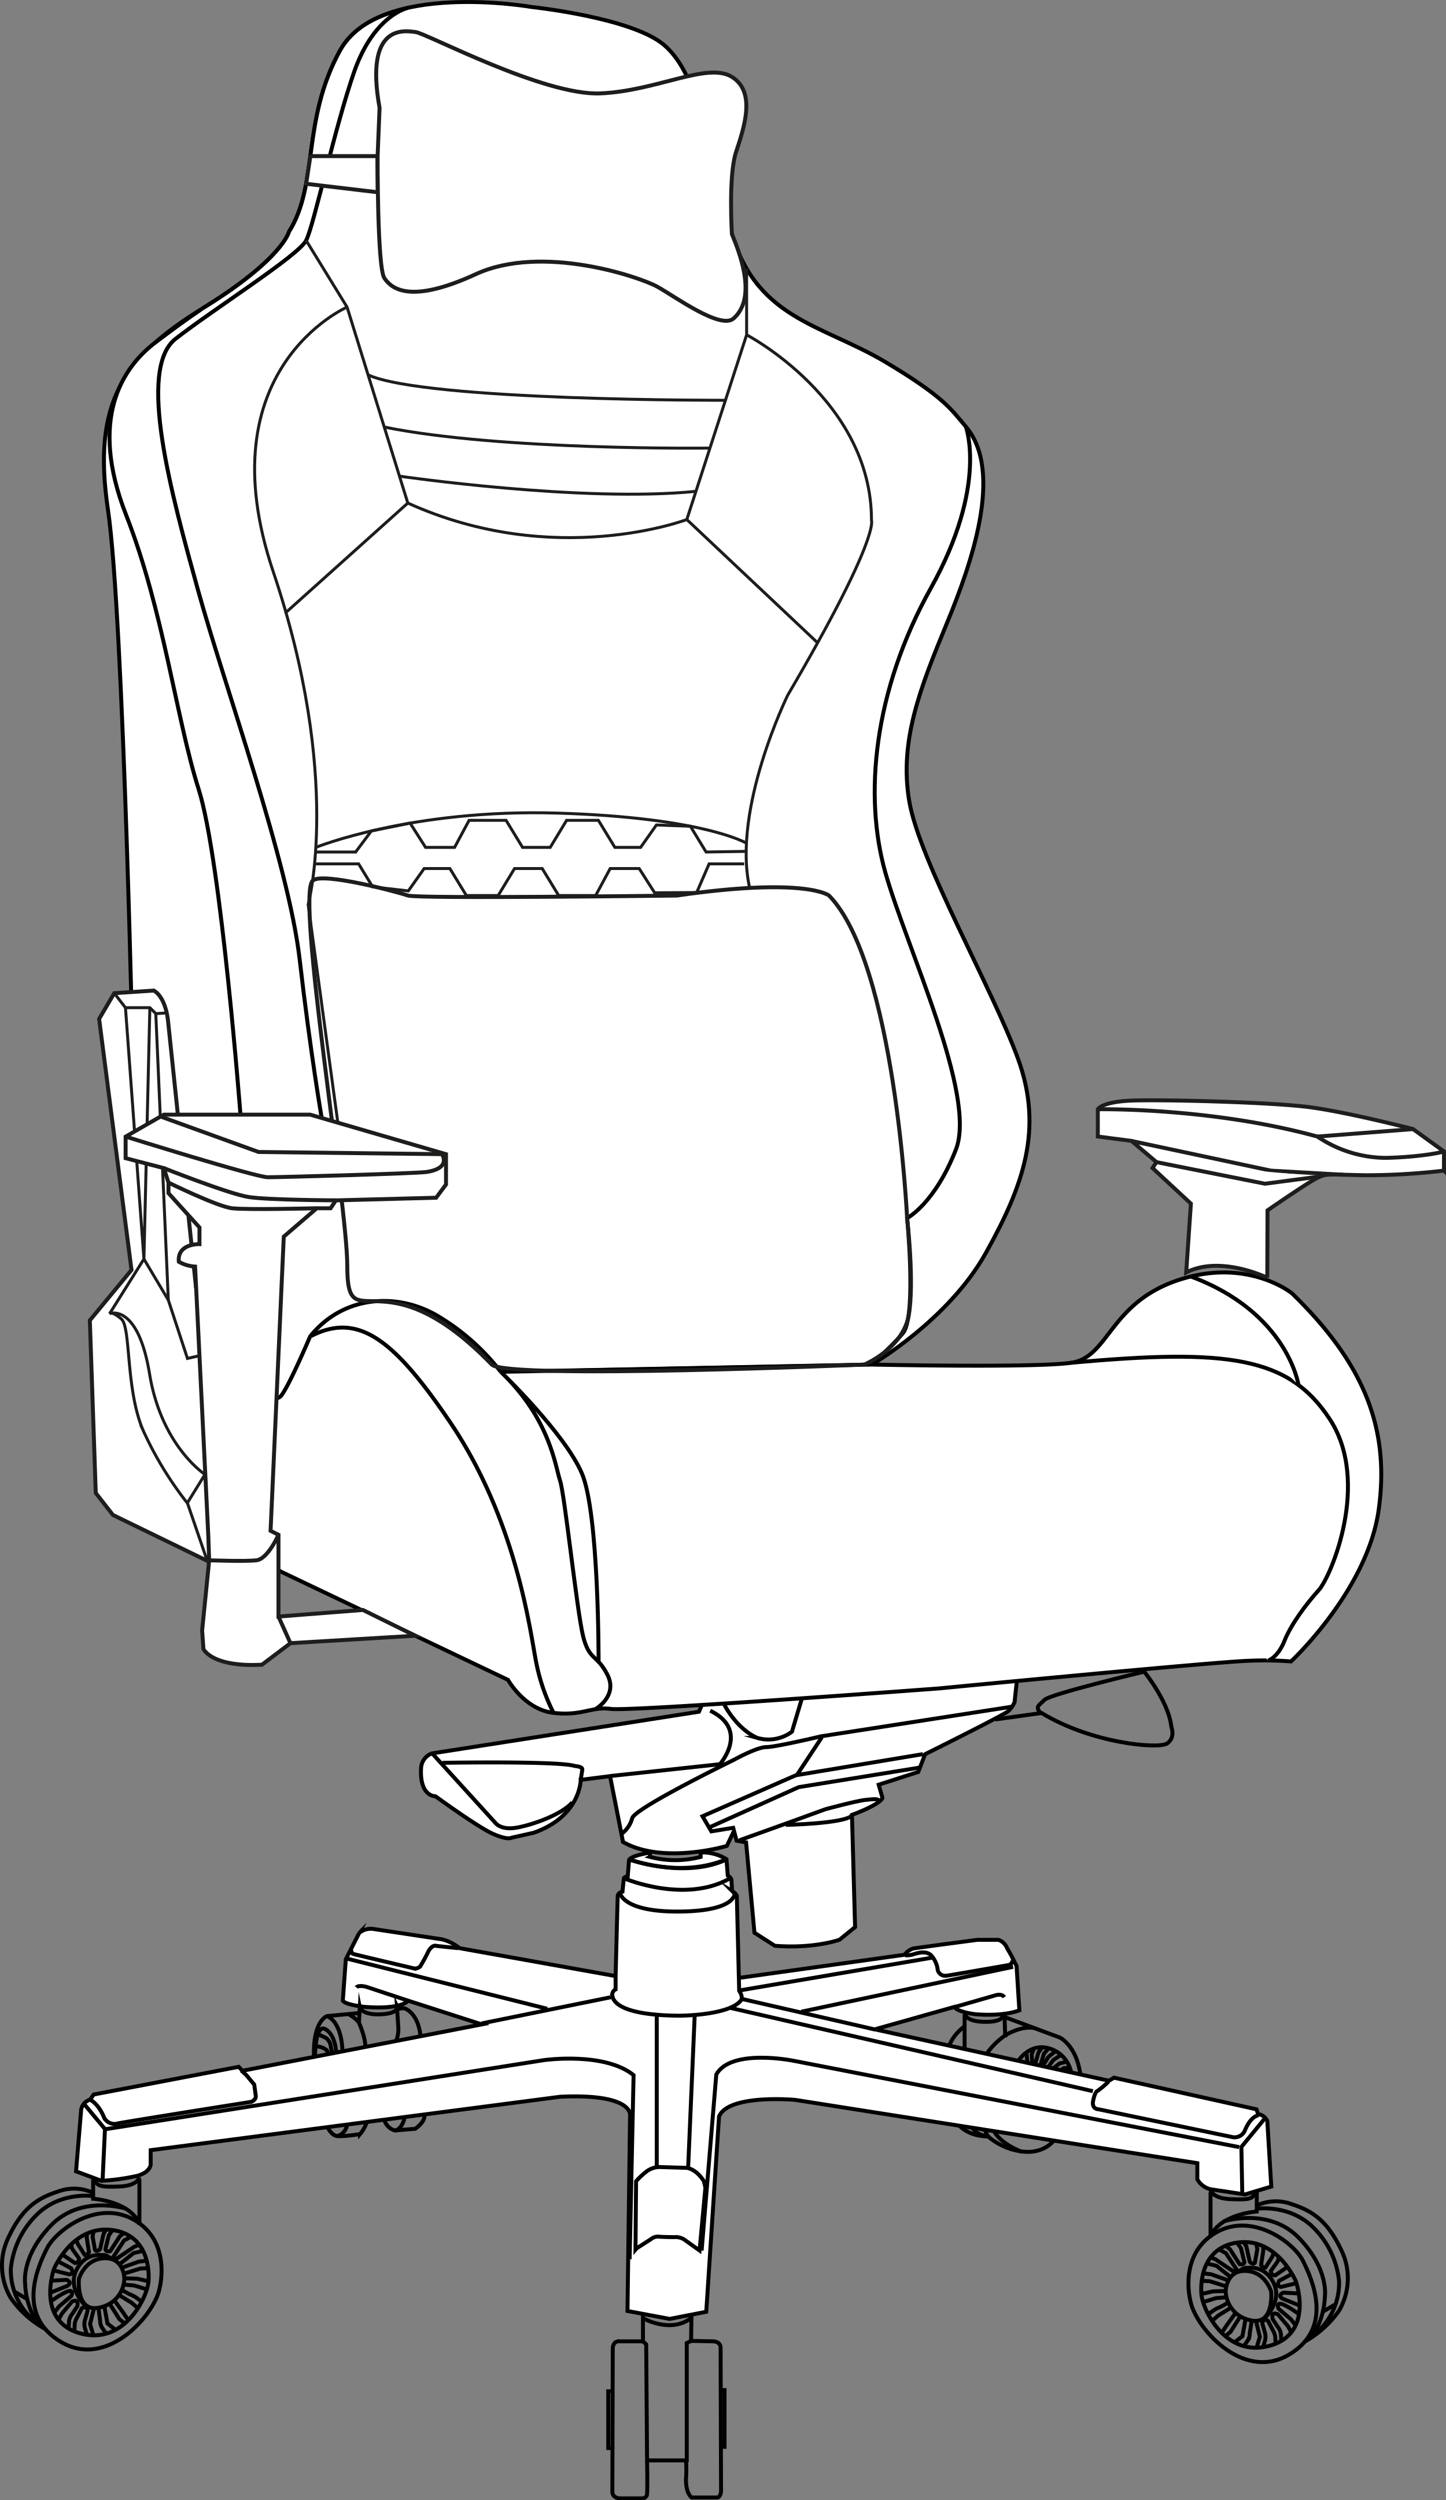 <svg xmlns="http://www.w3.org/2000/svg" viewBox="0 0 365.71 632.28"><rect x="0" y="0" width="365.71" height="632.28" fill="#808080" stroke="none"/><defs><style>.cls-1,.cls-3,.cls-4{fill:none;}.cls-1,.cls-2{stroke:#010101;}.cls-1,.cls-2,.cls-3,.cls-4,.cls-5{stroke-miterlimit:10;}.cls-2,.cls-5{fill:#fff;}.cls-3,.cls-4,.cls-5{stroke:#1d1d1b;}.cls-3{stroke-width:0.75px;}</style></defs><title>Diagonal</title><g id="Camada_2" data-name="Camada 2"><g id="Camada_1-2" data-name="Camada 1"><path class="cls-1" d="M289.12,422.82s-23.5,5.6-24.95,7.06-2.33,1.67-1.17,3.13"/><path class="cls-2" d="M257.4,422.9l-.8,7.56a6.69,6.69,0,0,1-1.68,2.33c-1.16,1-20.95,10.84-20.95,10.84l-1.74,4.5-10,3.21.95,3.34s-.15,1.46-7.71,4.3l.79,28.37-3.93,3.2s-6.39,2.32-16.36,1.53l-5.16-3.3-2.12-22.85-2.4-.43-.65-2.47-1.82,3.8s-16.07,4.8-26.25-1l-3.28-16.65-7.42.94s0,9.24-11.93,13.39l-5.53,1.23s-.94.73-4.8-1-14.47-9.47-14.47-9.47-4.08.15-3.64-7.2a4.2,4.2,0,0,1,2.69-3.63l67.58-10.55,3.06-7.13"/><path class="cls-2" d="M187,500.19l41.78-5.84a4.3,4.3,0,0,1,2.19-1.58c1.2-.22,16.21-2.19,16.21-2.19h5.34a3.52,3.52,0,0,1,2.13,2l1.09,1.9,1.36,2.73.71,11.19s-3.54,1.58-11,1c0,0-4.58-.49-5.45-1.86l-20.13,5.67,59.24,13,1.26-.77,36.06,8,.39,1.2a3,3,0,0,1,2.34,1.8l1,16.53-6.65,2-8.67-1.31a5.23,5.23,0,0,1-3.38-2.51v-4.09l-101.65-16s-16.91-1.58-19.32,4.2l-3.23,49.38-9.28,1.8-10.64-2,.65-49.44s1-5.61-17.68-4.74L38.11,543.77v3.49s.11,2-3.38,3a57.59,57.59,0,0,1-9.06,1.26l-6.44-2.4L20.49,534a3.17,3.17,0,0,1,2.29-3l.93-1.31,36.66-7,.93,1,60.54-11.73-18.62-6s-1.41,2.29-10.91,1.58c0,0-4.9-.49-5.61-1.58l.76-10.47,3.39-6.66a4.58,4.58,0,0,1,3.59-1l17.36,2.62a11.51,11.51,0,0,1,4.41,2.23l39.12,7"/><path class="cls-2" d="M177.18,468.48a11.55,11.55,0,0,1,6.55,1.7l.33,4.14a2,2,0,0,1,.92,1l.17,2.89a3.42,3.42,0,0,1,1.2,1.19l.6,24.07c1,1.47.54,2.29.54,2.29-2.84,4-15.71,4-15.71,4-15.6-.11-16.75-3.93-16.91-5.07a1.48,1.48,0,0,1,.82-1.58v-3.17s.49-19.48.54-20.4,1.2-1.15,1.2-1.15l.33-3.22c0-.55,1-.65,1-.65l.33-4.1c.38-1.14,5.29-1.91,5.29-1.91v1.09a25.31,25.31,0,0,0,12.82,0Z"/><path class="cls-1" d="M158.14,475.13s15,6.29,26.29,0"/><path class="cls-1" d="M156.87,478.9s.87,4.74,15.38,4.52,13.57-4.87,13.57-4.87"/><path class="cls-1" d="M88.88,493.09s-.14.87.48,1.06,15.42,3.67,15.42,3.67a2,2,0,0,0,1.46-.47,41.43,41.43,0,0,0,2.14-3.93s.88-1.67,2-1.31l5.49.58"/><path class="cls-1" d="M228.92,494.48a5.65,5.65,0,0,0,2-.22c1.05-.33,3.49-1.14,4.76.44a6.81,6.81,0,0,1,1.43,3.09,1.92,1.92,0,0,0,2,1.87h.26c2.07-.32,15.82-2.72,15.82-2.72s1-.4.87-1.31"/><path class="cls-1" d="M318.38,534.94s-1.92,0-3.5,3.76a2.84,2.84,0,0,1-3,1.8l-34.15-7.09s-1.52,0-1.31-1.86c0,0,.39-2.4,1.09-2.72a21.72,21.72,0,0,0,2.84-2.4"/><path class="cls-1" d="M161,568.6l3.66-2.35a2.72,2.72,0,0,1,2.18-.59c1.53.1,3.71.1,3.71.1a4,4,0,0,1,2.72.77l3.66,2.62,1.48-15.93-.39-1.59s-1.58-2.84-4.25-3.38l-7-.22a5.65,5.65,0,0,0-3.43,1.26,20.23,20.23,0,0,0-2.47,2.34l-.15,17.3Z"/><path class="cls-1" d="M22.78,531s2.07.92,3.5,4.41A2.93,2.93,0,0,0,29.82,537c2.72-.54,33.71-5.45,33.71-5.45s1.31-.49,1.15-1.58l-.38-2.79-2-2.4-1.26-1.14"/><polyline class="cls-1" points="21.09 531.88 26.55 538.43 25.94 551.45"/><path class="cls-1" d="M26.87,538.43,137.55,521s15.27-2.18,22.69,3.79l-1,46.56"/><line class="cls-1" x1="175.7" y1="509.54" x2="174.04" y2="548.16"/><line class="cls-1" x1="166.1" y1="509.54" x2="166.1" y2="547.95"/><polyline class="cls-1" points="319.96 535.65 313.96 542.96 314.18 554.53"/><path class="cls-1" d="M313.41,543,200.58,521.14s-15.71-3.17-19.42,3.49l-3.71,44.52"/><line class="cls-1" x1="276.4" y1="528.85" x2="184.87" y2="507.83"/><line class="cls-1" x1="221.16" y1="513.22" x2="187.17" y2="505.42"/><line class="cls-1" x1="187.17" y1="503.35" x2="235.95" y2="495.05"/><line class="cls-1" x1="202.66" y1="508.75" x2="256.23" y2="497.4"/><path class="cls-1" d="M241.51,507.55l10-2.87s1.75-.7,2.51.39"/><line class="cls-1" x1="121.8" y1="511.72" x2="154.47" y2="505.09"/><line class="cls-1" x1="138.39" y1="508.01" x2="87.84" y2="495.35"/><path class="cls-1" d="M103,505.9l-10.32-3.43s-2-.57-2.55.15"/><polyline class="cls-1" points="162.61 585.52 162.61 592.12 163.43 592.88 163.65 622.23 173.69 622.23 173.69 592.55 174.78 592 174.88 585.52"/><path class="cls-1" d="M162.78,586.33s6.66,3.82,11.89,0"/><path class="cls-1" d="M174.78,592l5.4.11s2.07-.11,2.07,1.69.11,36.23.11,36.23-.11,1.58-1,1.58l-6.44,0s-1.53-1-1.42-4.85a27.54,27.54,0,0,0,0-4.26"/><path class="cls-1" d="M162.61,592.12h-5.78s-1.86-.39-1.86,2-.1,36.06-.1,36.06,0,1.64,2,1.64h5.73a1.31,1.31,0,0,0,1-.77c.22-.65.05-8.78.05-8.78"/><path class="cls-1" d="M301,581.55s-2.91-11.42,6.41-16.88,19.86,2.55,22.11,7.06,8.1,17.09-3.71,23.86S301.92,588.1,301,581.55Z"/><path class="cls-1" d="M306.16,553.87s.43,2.12,5.13,2.29,5.56,0,6.21-1.8"/><line class="cls-1" x1="306.16" y1="554.41" x2="306.16" y2="565.88"/><path class="cls-1" d="M317.85,554.44v4.84s-8.59.55-11.46,5.75"/><path class="cls-1" d="M318,557.69a11.54,11.54,0,0,1,8.51-.33c4.91,1.6,9.09,3.78,12.87,12a16.19,16.19,0,0,1-.76,15.06,26.34,26.34,0,0,1-8.8,7.86"/><path class="cls-1" d="M309.43,561.78s11.46-3.71,19.1,4.2,6.55,14.79,6.55,14.79,0,6.06-3.61,10.36"/><path class="cls-1" d="M318.16,558.56s8.4-1.14,14.35,5.13a22.09,22.09,0,0,1,6.16,13.25,16.74,16.74,0,0,1-5.73,13"/><line class="cls-1" x1="334.64" y1="584.58" x2="337.58" y2="582.84"/><path class="cls-1" d="M303.84,580s-1.18-11.35,9-12.85,14.89,9.76,14.89,9.76,4.64,12.9-6.23,16.21C309.87,596.7,303.94,583.69,303.84,580Z"/><path class="cls-1" d="M310,579.48a7.7,7.7,0,0,0,6.11,7.27c6.22,1.57,5.38-7.2,5.38-7.2s-1.41-5.06-6.43-5.24S310,579.48,310,579.48Z"/><path class="cls-1" d="M313.2,574.52s1.3-1.09,2-1,4.08-.75,6.51,3.09c3.17,5-1.82,9.61-1.82,9.61"/><polyline class="cls-1" points="306.46 571.02 307.46 571.4 312.05 574.51 312.82 574.05 310.03 569.8 308.25 568.85"/><path class="cls-1" d="M310,568l1.07.82,2.44,3.78s1.14.27,1.21-.54h0l-.87-3.49-.87-1.24"/><path class="cls-1" d="M314.56,567l.66,1.15.87,3.86s.76.87,1.29.21l.61-3.44-.25-1.16"/><path class="cls-1" d="M319.45,568.21l.07.88-.58,3.76s.58.78,1.09.64l1.75-2.79.31-.94"/><path class="cls-1" d="M323.36,571l-.2.87-1.75,2.43s0,1.17,1.08,1.14l2.92-2"/><path class="cls-1" d="M326.52,575.2l-3,1.6s-.87,1.37.47,1.55l3.92-.94"/><path class="cls-1" d="M328.27,580l-3.67-.2s-1.62.59-.28,1.51l4.37,1.75"/><path class="cls-1" d="M327.56,587.92l-1.06-1.37-3.14-2.68s-.67-1.47.62-1.23,4.37,2.46,4.37,2.46"/><path class="cls-1" d="M324.05,592l-.09-1.64a3.41,3.41,0,0,0-.55-1.56c-.47-.64-1.52-2.28-1.52-2.28s-.62-2.09,1.3-1.24l2.54,3,.81,1.51"/><path class="cls-1" d="M319.48,593.46l.48-1.6a4,4,0,0,0-.09-2.11l-.64-2.25s.32-1.41,1.48-.53l1.21,2.34a4.36,4.36,0,0,1,.59,1.6l.1,1.57"/><path class="cls-1" d="M314.67,593.19l.87-1.26a3.15,3.15,0,0,0,.54-1.81l.45-3"/><polyline class="cls-1" points="317.69 587.13 318.63 590.95 317.89 593.48"/><polyline class="cls-1" points="310.01 590.71 311.23 589.7 313.52 586.06"/><polyline class="cls-1" points="314.97 586.69 314.23 590.81 312.34 592.28"/><polyline class="cls-1" points="306.7 586.81 308.1 585.59 311.11 583.73"/><polyline class="cls-1" points="312.35 585.13 310.3 587.99 309.21 589.6"/><path class="cls-1" d="M305.79,585.11l1.11-.8a8,8,0,0,1,1.47-.78,13.12,13.12,0,0,0,2-1.09"/><polyline class="cls-1" points="310.01 580.99 307.52 581.19 304.63 582.08"/><polyline class="cls-1" points="304.02 580.1 306.7 579.48 309.68 579.39"/><polyline class="cls-1" points="310.01 578.18 305.94 576.91 304.1 576.82"/><polyline class="cls-1" points="304.39 574.93 306.32 575.16 310.34 576.6"/><polyline class="cls-1" points="310.9 575.6 307.63 573 305.61 572.53"/><path class="cls-1" d="M40.43,578.35s2.92-11.43-6.39-16.88-19.86,2.62-22.12,7.06-8.1,17.08,3.71,23.86S39.49,584.9,40.43,578.35Z"/><path class="cls-1" d="M35.26,550.67s-.44,2.13-5.13,2.29-5.57-.06-6.22-1.8"/><line class="cls-1" x1="35.26" y1="551.21" x2="35.26" y2="562.67"/><path class="cls-1" d="M23.56,551.21v4.84s8.58.55,11.46,5.75"/><path class="cls-1" d="M23.38,554.48a11.54,11.54,0,0,0-8.51-.32c-4.91,1.6-9.13,3.77-12.88,12a16.25,16.25,0,0,0,.77,15.06,26.14,26.14,0,0,0,8.81,7.85"/><path class="cls-1" d="M32,558.61s-11.4-3.74-19.09,4.17-6.55,14.78-6.55,14.78,0,6.06,3.6,10.37"/><path class="cls-1" d="M23.26,555.36s-8.41-1.15-14.36,5.13a22.14,22.14,0,0,0-6.16,13.26,16.77,16.77,0,0,0,5.73,13"/><line class="cls-1" x1="6.77" y1="581.39" x2="3.83" y2="579.64"/><path class="cls-1" d="M37.56,576.82s1.19-11.35-9-12.84-14.89,9.77-14.89,9.77S9.06,586.63,19.92,590C31.55,593.53,37.48,580.49,37.56,576.82Z"/><path class="cls-1" d="M31.45,576.26a7.65,7.65,0,0,1-6.11,7.27c-6.21,1.58-5.38-7.2-5.38-7.2s1.42-5.05,6.44-5.23S31.45,576.26,31.45,576.26Z"/><path class="cls-1" d="M28.21,571.29s-1.31-1.09-2-1-4.08-.75-6.5,3.09c-3.17,5,1.81,9.61,1.81,9.61"/><polyline class="cls-1" points="34.94 567.81 33.95 568.2 29.37 571.3 28.6 570.85 31.38 566.6 33.16 565.66"/><path class="cls-1" d="M31.38,564.72l-1.07.82-2.44,3.78s-1.15.27-1.21-.54h0l.87-3.49.88-1.24"/><path class="cls-1" d="M26.85,563.78l-.65,1.13-.88,3.86s-.76.88-1.29.22l-.62-3.39.26-1.17"/><path class="cls-1" d="M22,565l-.07.87.58,3.76s-.58.78-1.09.64l-1.75-2.79-.3-.94"/><path class="cls-1" d="M18.05,567.86l.2.87L20,571.17s0,1.16-1.07,1.13l-2.94-2"/><path class="cls-1" d="M14.88,572,18,573.64s.87,1.37-.48,1.55l-3.89-1"/><path class="cls-1" d="M13.14,576.76l3.67-.2s1.63.58.27,1.51l-4.36,1.75"/><path class="cls-1" d="M13.85,584.71l1.05-1.39,3.15-2.69s.68-1.48-.62-1.23-4.36,2.45-4.36,2.45"/><path class="cls-1" d="M17.36,588.76l.09-1.63a3.37,3.37,0,0,1,.55-1.56c.47-.64,1.53-2.28,1.53-2.28s.62-2.09-1.3-1.24l-2.54,3-.82,1.48"/><path class="cls-1" d="M21.93,590.23l-.49-1.57a3.88,3.88,0,0,1,.1-2.11l.63-2.26s-.33-1.4-1.47-.53l-1.22,2.35a4.21,4.21,0,0,0-.58,1.61l-.07,1.56"/><path class="cls-1" d="M26.75,590l-.88-1.26a3.27,3.27,0,0,1-.55-1.82l-.38-3"/><polyline class="cls-1" points="23.73 583.93 22.78 587.75 23.53 590.27"/><polyline class="cls-1" points="31.4 587.51 30.18 586.49 27.89 582.85"/><polyline class="cls-1" points="26.43 583.48 27.18 587.6 29.07 589.08"/><polyline class="cls-1" points="34.71 583.6 33.31 582.38 30.31 580.53"/><polyline class="cls-1" points="29.05 581.93 31.11 584.78 32.2 586.41"/><path class="cls-1" d="M35.62,581.91l-1.08-.8a6.84,6.84,0,0,0-1.46-.78,12.58,12.58,0,0,1-2-1.09"/><polyline class="cls-1" points="31.4 577.78 33.89 577.98 36.79 578.87"/><polyline class="cls-1" points="37.38 576.89 34.71 576.27 31.72 576.18"/><polyline class="cls-1" points="31.4 574.98 35.48 573.71 37.31 573.62"/><polyline class="cls-1" points="37.02 571.72 35.09 571.96 31.07 573.4"/><polyline class="cls-1" points="30.51 572.4 33.78 569.8 35.8 569.32"/><polyline class="cls-1" points="182.47 604.44 183.24 604.44 183.24 618.79 182.58 618.79"/><polyline class="cls-1" points="154.59 604.76 153.83 604.76 153.83 619.11 154.48 619.11"/><path class="cls-1" d="M244.05,509.24s-.06,2,5,2.08,4.58-1.81,4.58-1.81"/><line class="cls-1" x1="243.96" y1="509.46" x2="243.96" y2="517.97"/><path class="cls-1" d="M254.05,509.57l.17,5.18a18.42,18.42,0,0,0-4.71,4.69"/><path class="cls-1" d="M243.85,512.54a11.39,11.39,0,0,0-3.71,4.58"/><path class="cls-1" d="M254.22,510.16l13.86,5.14s4.14,2,5.12,9.16"/><path class="cls-1" d="M254.22,514.75s3.73-2.46,7.39-1.88"/><path class="cls-1" d="M257.66,521s2.34-3.49,6.11-3.25a7.85,7.85,0,0,1,7.08,6.11"/><line class="cls-1" x1="259.62" y1="519.3" x2="259.84" y2="521.43"/><polyline class="cls-1" points="261.39 518.34 260.93 519.52 261.06 521.73"/><polyline class="cls-1" points="263.46 517.97 262.65 519.03 261.83 521.87"/><polyline class="cls-1" points="265.07 518.16 264.01 519.39 263.22 522.12"/><polyline class="cls-1" points="263.8 522.32 265.16 520.17 266.82 518.86"/><polyline class="cls-1" points="268.22 519.75 266.37 520.99 265.21 522.59"/><polyline class="cls-1" points="266.36 523.1 267.98 521.83 269.64 521.43"/><polyline class="cls-1" points="268.38 523.44 269.11 523 270.41 522.92"/><path class="cls-1" d="M242.74,537.66s2.4,2.73,7.35,2.62"/><path class="cls-1" d="M246,538.12s.47,1.64,4,2.26a16.22,16.22,0,0,0,8.62,3.74c5.31.62,7.75-2.62,7.75-2.62"/><path class="cls-1" d="M251.51,539.17s1.45,2.86,6.87,5"/><path class="cls-1" d="M249.07,538.6a7.56,7.56,0,0,0,.88,1.75"/><path class="cls-1" d="M92.37,517.63c.14-2.25-1.59-6.11-1.59-6.11l.22-3.93s.43,2.07,5.38,1.82,4-2.18,4-2.18l.37,5.67a8.25,8.25,0,0,1-.55,3.22"/><path class="cls-1" d="M90.71,509.1l-8,.76s-3.56,1.13-3.31,10"/><path class="cls-1" d="M86.6,518.59s0-7.05-3.9-8.73"/><path class="cls-1" d="M100.78,508l1.38-.15s3.49.88,4.18,6.92"/><path class="cls-1" d="M90.78,511.47a8.83,8.83,0,0,0-2.47-2"/><path class="cls-1" d="M85,518.88s-.13-4.25-2.7-5.71-2.62,6.66-2.62,6.66"/><path class="cls-1" d="M80.63,514.53l1.85.87A3.19,3.19,0,0,1,83.56,517c.2,1,.38,2,.38,2"/><path class="cls-1" d="M79.93,517.53a4.22,4.22,0,0,1,2.75,1l.29.73"/><path class="cls-1" d="M82.85,538s.94,1.93,2.29,2.18,5.92-.47,5.92-.47a8.9,8.9,0,0,0,1.65-2.9"/><path class="cls-1" d="M87.79,537.31a3.55,3.55,0,0,1-2.49,2.91"/><path class="cls-1" d="M97.22,536.16a3.87,3.87,0,0,0,2.62,2.62l5.17-.42s2.47-1.64,2.33-3.35"/><path class="cls-1" d="M102.31,535.51s-.37,2.68-2.4,3.34"/><path class="cls-1" d="M171.78,420.75s6.54-.22,10.37,8.29,9.42,10.48,9.42,10.48a10,10,0,0,0,8.72-1.57l4.44-14.84"/><path class="cls-1" d="M154.25,449.16l27.82-3s7.64-8.62-2.45-13.53"/><path class="cls-1" d="M157.13,463.83a7.37,7.37,0,0,0,2.76-4c.54-2.51,25.85-14.84,25.85-14.84s5.68-3.16,8.08-3.16,13.86-2.73,13.86-2.73L256,431.6"/><polyline class="cls-1" points="233.43 443.61 201.29 448.95 177.67 459.32 179.9 463.14 185.69 462.21"/><line class="cls-1" x1="201.62" y1="448.79" x2="207.85" y2="439.35"/><path class="cls-1" d="M187,465.4l11.48-4.12,10.29-3.74s7.86-2.12,10-2.34,3.22-.33,3.44.11"/><path class="cls-1" d="M198.73,461.5s14.14-.27,16.64-2.24"/><polyline class="cls-1" points="179.47 462.1 202.01 451.96 232.44 447.04"/><path class="cls-1" d="M257.4,423.12s15.42-2.33,26.26-2.62c0,0,3.56-.44,4.73,1,0,0,7.12,8.29,7.86,15.21,0,0,1.09,2.76-1.09,4.21s-19.07,0-31.73-7.71l-11.7,1.63"/><path class="cls-1" d="M109.44,443.58,125.29,461s1.31,1.88,5.24,1.23,11.5-3.28,14.19-6.4"/><path class="cls-1" d="M111.91,445.81s29.46-.51,33.46.8c0,0,1.89.14,1.89.8a22.47,22.47,0,0,1-.43,2.69"/><path class="cls-1" d="M159.14,470.21s12.78,4.92,24.53,0"/><path class="cls-1" d="M159.14,470.25s14,5,24.6,0"/><path class="cls-2" d="M134.49,1.77S95.79-5,86,12.78,80.66,46.59,73.1,58.6c0,0-1.56,6.9-21.8,19.35s-28,24-24,50.94,6.45,145.92,6.45,145.92l10.68,82,12.84-4.5,11.85,3.17,57.55-8.51,93.76-1.84s19.35-11.17,28.86-28.19,14.68-31.36,8.17-49.21-25-50.05-27.52-65.23,2.77-28.47,9.67-45.21c5.94-14.42,14.35-38,4.67-49.38-3.73-4.38-5.54-7.52-20.22-16.28-16.53-9.86-33.5-10.91-39.5-34.43s-8.51-39-16.68-45.88S134.49,1.77,134.49,1.77Z"/><path class="cls-2" d="M39.3,86.61C30.88,93,22.39,106,31.89,130.22s12.68,51.55,18.36,69.4S60.92,283.2,60.92,283.2H81.44S78.61,267,75.77,242.5s-19-69.07-25.69-93.26S34.56,93.36,44.41,85.68s31-21,33-24.85,7.17-28.36,12.18-42.71S103.14,2,103.14,2l-4.93,1.4C93,5.23,88.53,8.18,86,12.78,76.21,30.57,80.66,46.59,73.1,58.6c0,0-1.56,6.9-21.8,19.35C51.3,78,47.72,80.23,39.3,86.61Z"/><path class="cls-2" d="M71.1,397.48l57.39,27.36s4.17,7.5,11.51,8.34,9.51-1.67,14.51-1S237.42,427,237.42,427s70.9-6.84,78.58-7a87.88,87.88,0,0,1,10.51.17s19.35-18,22.18-38.37-3.5-36.79-21.93-54.72c0,0-11.26-9.18-28.78-3.34s-17.46,19.58-27.14,20.91-50.43.44-50.43.44l-93.76,1.84a56.58,56.58,0,0,0-15.85-14.07c-10.23-6.12-24-5.34-32.36,5.12,0,0-5.34,12.56-7.34,15s-13.85-.72-13.85-.72l-12.84,4.5-8,20Z"/><path class="cls-2" d="M320.67,420s2.5-.79,4.17-5,5.5-9.34,8.67-12.84,13.18-27.36,2.84-43.21S310.6,341,270.84,344.65"/><path class="cls-2" d="M328.41,350.27s-2.7-18.36-27.24-27.45"/><path class="cls-2" d="M151.39,420.32s.12-37.52-4.22-47.7-20.52-25.69-20.52-25.69c12.56,11.94,13.85,24.19,15,27.53s4.23,32.69,5.78,39.15,3.56,4.66,6.23,10-3.1,8.65-3.1,8.65"/><path class="cls-2" d="M140,433.18a48.92,48.92,0,0,1-4.34-12.51c-1.5-7.34-4.72-35.67-21.73-60.86C99.52,338.48,90.45,331.69,78.44,338"/><path class="cls-1" d="M244.26,107.87s5.67,14.85-8.84,40.87-17,52.55-11.51,71.9S247.1,277,241.76,290.71s-12.34,17.35-12.34,17.35,2.25,22.77-.67,28.49c-.88,1.72-8.34,8.54-8.34,8.54"/><polyline class="cls-3" points="188.83 67.93 188.83 84.68 173.7 131.39 206.79 162.57"/><polyline class="cls-3" points="72.1 155.08 103.14 127.22 87.78 77.67 77.44 60.83"/><path class="cls-3" d="M173.7,131.39s-33.35,12.68-70.56-4.17"/><path class="cls-3" d="M101,120.42s46.25,6.73,75,3.84"/><path class="cls-3" d="M179.55,113.32S126.74,114,97.17,108"/><path class="cls-3" d="M183.47,101.23s-75.72.21-90.38-6.42"/><path class="cls-3" d="M85.54,284.64l-7.6-55.89s8.73-32-8.84-84.18c-17.3-51.33,18.68-66.9,18.68-66.9"/><path class="cls-3" d="M188.83,84.68s31.63,16.48,31.58,46.92c0,0,2.17,4.37-21.19,44.22,0,0-14,28.47-9.68,48.49"/><path class="cls-4" d="M229.42,308.06s-3.06-64.51-19.75-81.58c0,0-5.78-4.72-38.48,0,0,0-65.6.84-68,0s-21.62-6-24.08-3.79c-4.29,3.79,8.72,81.69,8.72,97.49,0,19.41,8.62-3.95,36.54,24.91,3.72,3.85,94.25,0,94.25,0s9.76-4.09,11.22-12.5S229.42,308.06,229.42,308.06Z"/><polygon class="cls-5" points="78.5 39.48 83.42 39.48 95.45 39.48 95.53 48.62 77.43 46.48 78.5 39.48"/><path class="cls-5" d="M185.11,59.21s-.9-14.68,1-20.61c2.05-6.26,5.21-15.31-1-19.15S166.19,23,151.84,23.62s-44-15.18-46.71-15.51S92.12,5.77,96,27.29l-.5,12.19s-.09,28.19,1.71,30.85,6.46,6.68,23.14-1,41.37.67,45.88,3.17,16.06,11,19.35,8S190.35,71.6,185.11,59.21Z"/><path class="cls-3" d="M79.88,214.3s24.14-9.78,61.06-8.67,47.77,7.57,47.77,7.57"/><polyline class="cls-3" points="79.88 215.47 89.95 215.47 93.92 210.15 103.72 208.16 107.63 214.3 114.97 214.3 118.64 207.46 127.99 207.46 132.16 214.3 139.16 214.3 143.3 207.46 151.34 207.46 155.51 214.3 162.02 214.3 166.02 208.63 174.6 208.95 178.58 215.47 188.71 215.31"/><polyline class="cls-3" points="188.21 218.47 179.34 218.47 176.2 225.72 165.57 225.78 161.66 219.65 154.32 219.65 150.65 226.48 141.3 226.48 137.13 219.65 130.13 219.65 125.99 226.48 117.95 226.48 113.78 219.65 107.27 219.65 103.27 225.31 94.25 224.28 90.7 218.47 79.88 218.47"/><path class="cls-5" d="M300,321.8l1.19-17.41-9.7-9,1-1.5-6.33-5.36-8.51-1.11v-6.9s1-1.83,8.17-2.17,35.7.34,45.54,1.67,26,5.51,26,5.51l7.84,5.67v4.84a167.33,167.33,0,0,1-20,1.17c-9.34-.17-9.45-.45-11.68.5s-12.95,8.39-12.95,8.39l-.06,17.05S308.74,317.35,300,321.8Z"/><polyline class="cls-5" points="286.13 288.54 321.42 296.05 339.69 297.09"/><path class="cls-5" d="M277.63,280.53s28.36-.55,55.55,6.9a31.11,31.11,0,0,0,17.52,5.39c9.84-.28,14.51-1.61,14.51-1.61"/><line class="cls-5" x1="357.37" y1="285.54" x2="333.18" y2="287.43"/><polyline class="cls-5" points="292.48 293.9 319.92 299.36 334.03 297.5"/><path class="cls-5" d="M38.9,250.51l-10,.66-3.83,6.51,8.19,63.49L22.72,333.92l1.5,43.65,4.34,5.56,23.85,11.6,9.24-15.6-8.57-53.22-3.53-.52-7-66.71S42.18,252.42,38.9,250.51Z"/><polyline class="cls-3" points="28.89 251.17 31.73 254.84 37.9 254.84 39.4 256.34 42.18 256.17"/><polyline class="cls-3" points="31.73 254.84 36.4 318.4 37.9 254.84"/><path class="cls-3" d="M39.4,256.34l3.17,72.44L36.4,318.4l-8.7,13.85s.52-.83,3,1.33,1,18.19,5.67,28.53a89.19,89.19,0,0,0,11,18l4.47-7.24s-11-7.11-14-25.35-10.2-15.29-10.2-15.29"/><line class="cls-3" x1="52.41" y1="394.73" x2="47.41" y2="380.13"/><polyline class="cls-3" points="42.57 328.78 47.41 343.54 50.41 342.86"/><path class="cls-5" d="M91.78,407.15l-21.35,1.67V388.14l-2-1,3.34-74.4,8.34-7.17h3.5l1.34-2,25.35-.67,2.5-3.34v-7.67l-34.36-10h-37l-9.67,5.56v5.45l9.67,2.52,1.17,3.65v2.67l7.84,8.68v4.22s-5.67-.22-5.22,4.45a9.35,9.35,0,0,0,4.11,1.22l3.34,68,.22,6.34-1.78,17.68.33,4.67s2,4.67,14.8,4l7.22-5.45,31.51-1.88Z"/><path class="cls-5" d="M41.4,295.4s16.46,6.54,21.47,7.32,22.08.84,22.08.84"/><path class="cls-4" d="M42.57,299.05s12.32,6.06,16.1,6.51,21.44,0,21.44,0"/><line class="cls-5" x1="73.43" y1="415.49" x2="70.43" y2="408.82"/><path class="cls-5" d="M70.43,388.14s-2.67,6.11-5.56,6.45-12,0-12,0"/><path class="cls-4" d="M31.73,287.43s33,10.29,36,10.29,37.6-.94,40.21-1.34c6.34-1,3.83-4.5,3.83-4.5l-46.38-.55-24.88-9"/></g></g></svg>